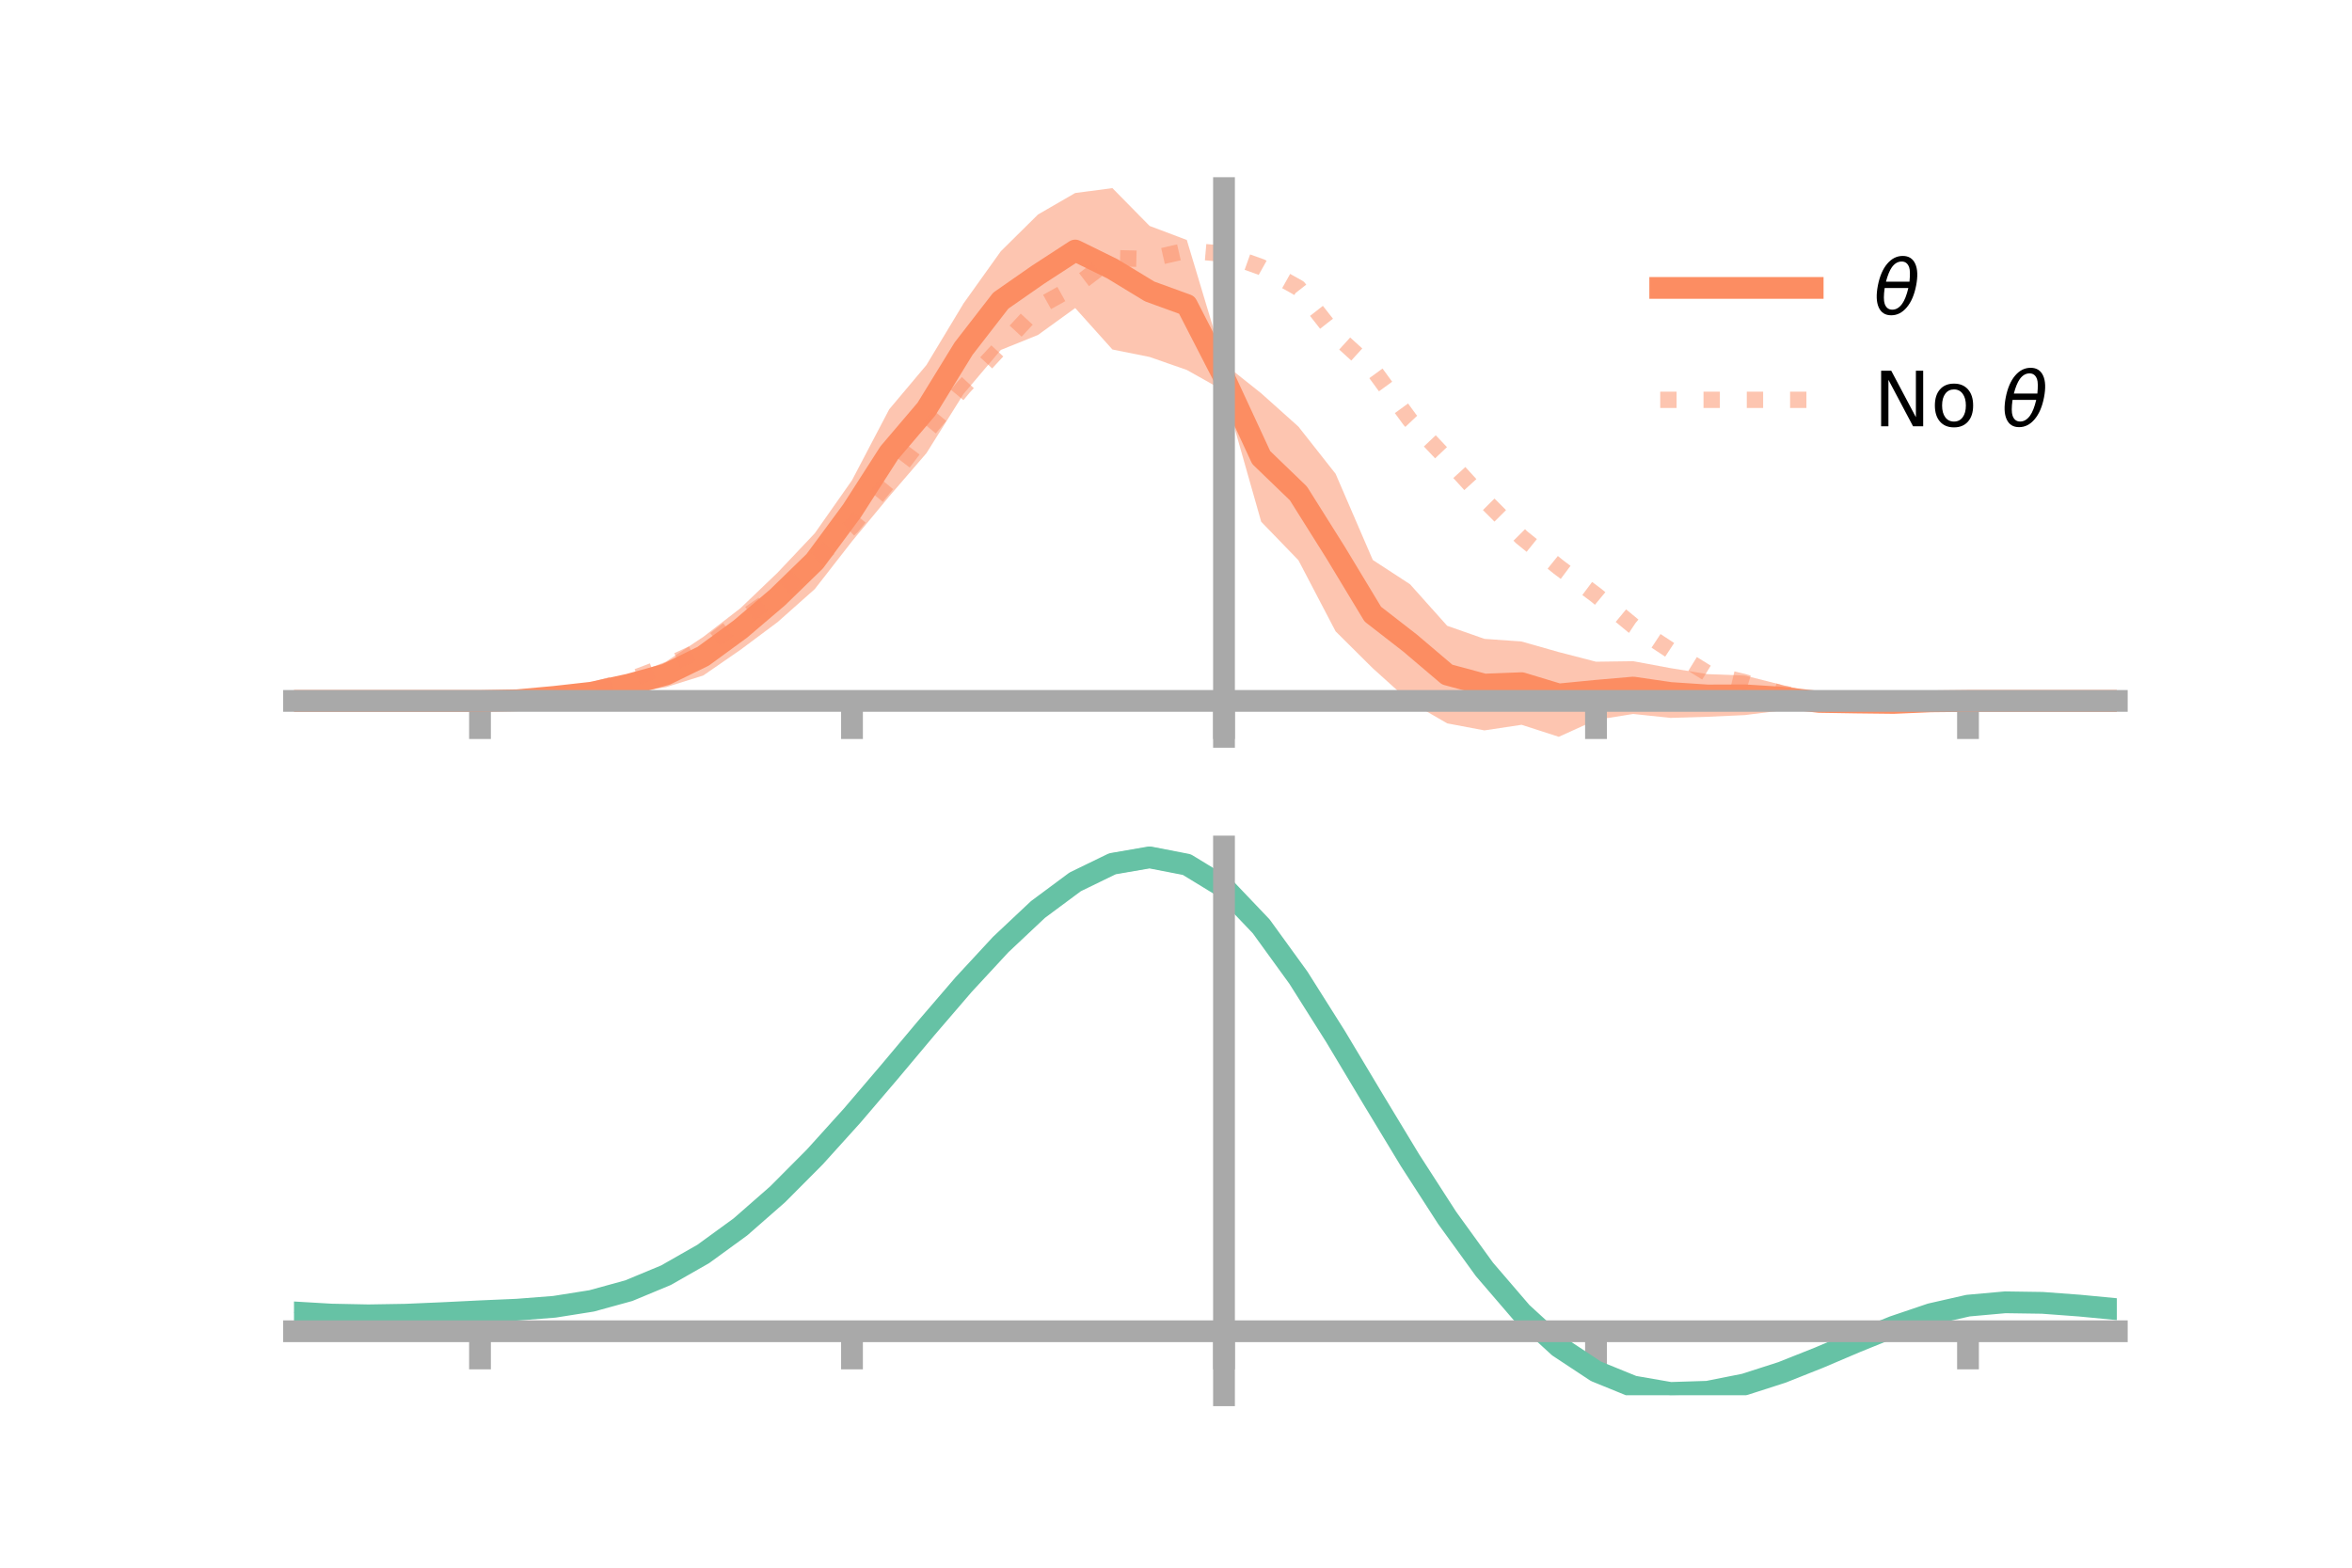 <?xml version="1.0" encoding="utf-8" standalone="no"?>
<!DOCTYPE svg PUBLIC "-//W3C//DTD SVG 1.1//EN"
  "http://www.w3.org/Graphics/SVG/1.1/DTD/svg11.dtd">
<!-- Created with matplotlib (https://matplotlib.org/) -->
<svg height="144pt" version="1.1" viewBox="0 0 216 144" width="216pt" xmlns="http://www.w3.org/2000/svg" xmlns:xlink="http://www.w3.org/1999/xlink">
 <defs>
  <style type="text/css">*{stroke-linecap:butt;stroke-linejoin:round;}</style>
 </defs>
 <g id="figure_1">
  <g id="patch_1">
   <path d="M 0 144 
L 216 144 
L 216 0 
L 0 0 
z
" style="fill:none;"/>
  </g>
  <g id="axes_1">
   <g id="patch_2">
    <path d="M 27 67.68 
L 194.4 67.68 
L 194.4 17.28 
L 27 17.28 
z
" style="fill:none;"/>
   </g>
   <g id="PolyCollection_1">
    <path clip-path="url(#p243f6cc5ad)" d="M 27 64.384 
L 27 64.384 
L 30.416 64.384 
L 33.833 64.384 
L 37.249 64.384 
L 40.665 64.384 
L 44.082 64.381 
L 47.498 64.195 
L 50.914 63.713 
L 54.331 63.095 
L 57.747 62.105 
L 61.163 60.777 
L 64.58 58.505 
L 67.996 55.869 
L 71.412 52.599 
L 74.829 48.98 
L 78.245 44.114 
L 81.661 37.598 
L 85.078 33.533 
L 88.494 27.864 
L 91.91 23.082 
L 95.327 19.703 
L 98.743 17.728 
L 102.159 17.28 
L 105.576 20.753 
L 108.992 22.042 
L 112.408 33.406 
L 115.824 36.126 
L 119.241 39.185 
L 122.657 43.521 
L 126.073 51.436 
L 129.49 53.664 
L 132.906 57.483 
L 136.322 58.681 
L 139.739 58.927 
L 143.155 59.897 
L 146.571 60.782 
L 149.988 60.734 
L 153.404 61.369 
L 156.82 61.922 
L 160.237 62.053 
L 163.653 62.915 
L 167.069 63.732 
L 170.486 63.986 
L 173.902 64.27 
L 177.318 64.295 
L 180.735 64.383 
L 184.151 64.384 
L 187.567 64.384 
L 190.984 64.384 
L 194.4 64.384 
L 194.4 64.384 
L 194.4 64.384 
L 190.984 64.384 
L 187.567 64.384 
L 184.151 64.384 
L 180.735 64.388 
L 177.318 64.549 
L 173.902 64.863 
L 170.486 65.069 
L 167.069 65.213 
L 163.653 65.254 
L 160.237 65.685 
L 156.82 65.839 
L 153.404 65.941 
L 149.988 65.581 
L 146.571 66.128 
L 143.155 67.68 
L 139.739 66.576 
L 136.322 67.09 
L 132.906 66.445 
L 129.49 64.464 
L 126.073 61.386 
L 122.657 57.992 
L 119.241 51.457 
L 115.824 47.924 
L 112.408 35.901 
L 108.992 33.982 
L 105.576 32.789 
L 102.159 32.101 
L 98.743 28.295 
L 95.327 30.767 
L 91.91 32.145 
L 88.494 36.18 
L 85.078 41.63 
L 81.661 45.595 
L 78.245 49.722 
L 74.829 54.108 
L 71.412 57.142 
L 67.996 59.692 
L 64.58 62.051 
L 61.163 63.119 
L 57.747 63.664 
L 54.331 64.159 
L 50.914 64.31 
L 47.498 64.45 
L 44.082 64.385 
L 40.665 64.384 
L 37.249 64.384 
L 33.833 64.384 
L 30.416 64.384 
L 27 64.384 
z
" style="fill:#fc8d62;fill-opacity:0.5;"/>
   </g>
   <g id="matplotlib.axis_1">
    <g id="xtick_1">
     <g id="line2d_1">
      <defs>
       <path d="M 0 0 
L 0 3.5 
" id="mfa67b8d4b0" style="stroke:#a9a9a9;stroke-width:2;"/>
      </defs>
      <g>
       <use style="fill:#a9a9a9;stroke:#a9a9a9;stroke-width:2;" x="44.082" xlink:href="#mfa67b8d4b0" y="64.384"/>
      </g>
     </g>
    </g>
    <g id="xtick_2">
     <g id="line2d_2">
      <g>
       <use style="fill:#a9a9a9;stroke:#a9a9a9;stroke-width:2;" x="78.245" xlink:href="#mfa67b8d4b0" y="64.384"/>
      </g>
     </g>
    </g>
    <g id="xtick_3">
     <g id="line2d_3">
      <g>
       <use style="fill:#a9a9a9;stroke:#a9a9a9;stroke-width:2;" x="112.408" xlink:href="#mfa67b8d4b0" y="64.384"/>
      </g>
     </g>
    </g>
    <g id="xtick_4">
     <g id="line2d_4">
      <g>
       <use style="fill:#a9a9a9;stroke:#a9a9a9;stroke-width:2;" x="146.571" xlink:href="#mfa67b8d4b0" y="64.384"/>
      </g>
     </g>
    </g>
    <g id="xtick_5">
     <g id="line2d_5">
      <g>
       <use style="fill:#a9a9a9;stroke:#a9a9a9;stroke-width:2;" x="180.735" xlink:href="#mfa67b8d4b0" y="64.384"/>
      </g>
     </g>
    </g>
   </g>
   <g id="matplotlib.axis_2"/>
   <g id="line2d_6">
    <path clip-path="url(#p243f6cc5ad)" d="M 27 64.384 
L 30.416 64.384 
L 33.833 64.384 
L 37.249 64.384 
L 40.665 64.384 
L 44.082 64.383 
L 47.498 64.322 
L 50.914 64.011 
L 54.331 63.627 
L 57.747 62.885 
L 61.163 61.948 
L 64.58 60.278 
L 67.996 57.78 
L 71.412 54.87 
L 74.829 51.544 
L 78.245 46.918 
L 81.661 41.596 
L 85.078 37.581 
L 88.494 32.022 
L 91.91 27.614 
L 95.327 25.235 
L 98.743 23.012 
L 102.159 24.691 
L 105.576 26.771 
L 108.992 28.012 
L 112.408 34.654 
L 115.824 42.025 
L 119.241 45.321 
L 122.657 50.756 
L 126.073 56.411 
L 129.49 59.064 
L 132.906 61.964 
L 136.322 62.885 
L 139.739 62.752 
L 143.155 63.788 
L 146.571 63.455 
L 149.988 63.158 
L 153.404 63.655 
L 156.82 63.881 
L 160.237 63.869 
L 163.653 64.084 
L 167.069 64.473 
L 170.486 64.528 
L 173.902 64.567 
L 177.318 64.422 
L 180.735 64.385 
L 184.151 64.384 
L 187.567 64.384 
L 190.984 64.384 
L 194.4 64.384 
" style="fill:none;stroke:#fc8d62;stroke-linecap:square;stroke-width:2;"/>
   </g>
   <g id="line2d_7">
    <path clip-path="url(#p243f6cc5ad)" d="M 27 64.384 
L 30.416 64.384 
L 33.833 64.384 
L 37.249 64.384 
L 40.665 64.384 
L 44.082 64.384 
L 47.498 64.309 
L 50.914 64 
L 54.331 63.437 
L 57.747 62.472 
L 61.163 61.176 
L 64.58 59.594 
L 67.996 56.963 
L 71.412 54.609 
L 74.829 51.535 
L 78.245 48.343 
L 81.661 44.188 
L 85.078 39.68 
L 88.494 35.563 
L 91.91 31.886 
L 95.327 28.199 
L 98.743 26.3 
L 102.159 23.708 
L 105.576 23.794 
L 108.992 23.012 
L 112.408 23.312 
L 115.824 24.531 
L 119.241 26.443 
L 122.657 30.797 
L 126.073 33.9 
L 129.49 38.576 
L 132.906 42.183 
L 136.322 45.925 
L 139.739 49.351 
L 143.155 52.105 
L 146.571 54.658 
L 149.988 57.486 
L 153.404 59.734 
L 156.82 61.845 
L 160.237 62.675 
L 163.653 63.719 
L 167.069 64.264 
L 170.486 64.462 
L 173.902 64.507 
L 177.318 64.426 
L 180.735 64.385 
L 184.151 64.384 
L 187.567 64.384 
L 190.984 64.384 
L 194.4 64.384 
" style="fill:none;stroke:#fc8d62;stroke-dasharray:1.5,2.475;stroke-dashoffset:0;stroke-opacity:0.5;stroke-width:1.5;"/>
   </g>
   <g id="patch_3">
    <path d="M 112.408 67.68 
L 112.408 17.28 
" style="fill:none;stroke:#a9a9a9;stroke-linecap:square;stroke-linejoin:miter;stroke-width:2;"/>
   </g>
   <g id="patch_4">
    <path d="M 194.4 67.68 
L 194.4 17.28 
" style="fill:none;"/>
   </g>
   <g id="patch_5">
    <path d="M 27 64.384 
L 194.4 64.384 
" style="fill:none;stroke:#a9a9a9;stroke-linecap:square;stroke-linejoin:miter;stroke-width:2;"/>
   </g>
   <g id="patch_6">
    <path d="M 27 17.28 
L 194.4 17.28 
" style="fill:none;"/>
   </g>
   <g id="legend_1">
    <g id="line2d_8">
     <path d="M 152.47 26.449 
L 166.47 26.449 
" style="fill:none;stroke:#fc8d62;stroke-linecap:square;stroke-width:2;"/>
    </g>
    <g id="line2d_9"/>
    <g id="text_1">
     <!-- $\theta$ -->
     <g transform="translate(172.07 28.899)scale(0.07 -0.07)">
      <defs>
       <path d="M 45.516 34.672 
L 14.453 34.672 
Q 12.359 20.062 14.5 13.875 
Q 17.188 6.25 24.469 6.25 
Q 31.781 6.25 37.359 13.922 
Q 42.234 20.656 45.516 34.672 
z
M 47.016 42.969 
Q 48.344 56.844 46.625 61.719 
Q 43.953 69.438 36.766 69.438 
Q 29.297 69.438 23.828 61.812 
Q 19.531 55.672 16.156 42.969 
z
M 38.188 76.766 
Q 49.906 76.766 54.594 66.406 
Q 59.281 56.109 55.719 37.844 
Q 52.203 19.625 43.453 9.281 
Q 34.766 -1.125 23.047 -1.125 
Q 11.281 -1.125 6.641 9.281 
Q 2 19.625 5.516 37.844 
Q 9.078 56.109 17.719 66.406 
Q 26.422 76.766 38.188 76.766 
z
" id="DejaVuSans-Oblique-952"/>
      </defs>
      <use transform="translate(0 0.234)" xlink:href="#DejaVuSans-Oblique-952"/>
     </g>
    </g>
    <g id="line2d_10">
     <path d="M 152.47 36.724 
L 166.47 36.724 
" style="fill:none;stroke:#fc8d62;stroke-dasharray:1.5,2.475;stroke-dashoffset:0;stroke-opacity:0.5;stroke-width:1.5;"/>
    </g>
    <g id="line2d_11"/>
    <g id="text_2">
     <!-- No $\theta$ -->
     <g transform="translate(172.07 39.174)scale(0.07 -0.07)">
      <defs>
       <path d="M 9.812 72.906 
L 23.094 72.906 
L 55.422 11.922 
L 55.422 72.906 
L 64.984 72.906 
L 64.984 0 
L 51.703 0 
L 19.391 60.984 
L 19.391 0 
L 9.812 0 
z
" id="DejaVuSans-78"/>
       <path d="M 30.609 48.391 
Q 23.391 48.391 19.188 42.75 
Q 14.984 37.109 14.984 27.297 
Q 14.984 17.484 19.156 11.844 
Q 23.344 6.203 30.609 6.203 
Q 37.797 6.203 41.984 11.859 
Q 46.188 17.531 46.188 27.297 
Q 46.188 37.016 41.984 42.703 
Q 37.797 48.391 30.609 48.391 
z
M 30.609 56 
Q 42.328 56 49.016 48.375 
Q 55.719 40.766 55.719 27.297 
Q 55.719 13.875 49.016 6.219 
Q 42.328 -1.422 30.609 -1.422 
Q 18.844 -1.422 12.172 6.219 
Q 5.516 13.875 5.516 27.297 
Q 5.516 40.766 12.172 48.375 
Q 18.844 56 30.609 56 
z
" id="DejaVuSans-111"/>
       <path id="DejaVuSans-32"/>
      </defs>
      <use transform="translate(0 0.234)" xlink:href="#DejaVuSans-78"/>
      <use transform="translate(74.805 0.234)" xlink:href="#DejaVuSans-111"/>
      <use transform="translate(135.986 0.234)" xlink:href="#DejaVuSans-32"/>
      <use transform="translate(167.773 0.234)" xlink:href="#DejaVuSans-Oblique-952"/>
     </g>
    </g>
   </g>
  </g>
  <g id="axes_2">
   <g id="patch_7">
    <path d="M 27 128.16 
L 194.4 128.16 
L 194.4 77.76 
L 27 77.76 
z
" style="fill:none;"/>
   </g>
   <g id="PolyCollection_2">
    <path clip-path="url(#pe8d7aabe8e)" d="M 27 120.591 
L 27 120.512 
L 30.416 120.721 
L 33.833 120.791 
L 37.249 120.727 
L 40.665 120.571 
L 44.082 120.395 
L 47.498 120.24 
L 50.914 119.968 
L 54.331 119.42 
L 57.747 118.47 
L 61.163 117.026 
L 64.58 115.037 
L 67.996 112.495 
L 71.412 109.43 
L 74.829 105.91 
L 78.245 102.035 
L 81.661 97.935 
L 85.078 93.764 
L 88.494 89.696 
L 91.91 85.922 
L 95.327 82.64 
L 98.743 80.053 
L 102.159 78.361 
L 105.576 77.76 
L 108.992 78.436 
L 112.408 80.556 
L 115.824 84.2 
L 119.241 88.988 
L 122.657 94.487 
L 126.073 100.288 
L 129.49 106.034 
L 132.906 111.426 
L 136.322 116.229 
L 139.739 120.274 
L 143.155 123.457 
L 146.571 125.74 
L 149.988 127.142 
L 153.404 127.737 
L 156.82 127.633 
L 160.237 126.965 
L 163.653 125.883 
L 167.069 124.548 
L 170.486 123.121 
L 173.902 121.761 
L 177.318 120.621 
L 180.735 119.849 
L 184.151 119.545 
L 187.567 119.6 
L 190.984 119.863 
L 194.4 120.202 
L 194.4 120.306 
L 194.4 120.306 
L 190.984 119.991 
L 187.567 119.746 
L 184.151 119.701 
L 180.735 120.01 
L 177.318 120.794 
L 173.902 121.967 
L 170.486 123.375 
L 167.069 124.856 
L 163.653 126.24 
L 160.237 127.358 
L 156.82 128.047 
L 153.404 128.16 
L 149.988 127.571 
L 146.571 126.187 
L 143.155 123.956 
L 139.739 120.867 
L 136.322 116.959 
L 132.906 112.323 
L 129.49 107.117 
L 126.073 101.563 
L 122.657 95.949 
L 119.241 90.622 
L 115.824 85.979 
L 112.408 82.447 
L 108.992 80.396 
L 105.576 79.745 
L 102.159 80.326 
L 98.743 81.954 
L 95.327 84.438 
L 91.91 87.582 
L 88.494 91.19 
L 85.078 95.071 
L 81.661 99.046 
L 78.245 102.949 
L 74.829 106.636 
L 71.412 109.985 
L 67.996 112.904 
L 64.58 115.332 
L 61.163 117.242 
L 57.747 118.64 
L 54.331 119.567 
L 50.914 120.101 
L 47.498 120.362 
L 44.082 120.504 
L 40.665 120.664 
L 37.249 120.8 
L 33.833 120.849 
L 30.416 120.781 
L 27 120.591 
z
" style="fill:#66c2a5;fill-opacity:0.5;"/>
   </g>
   <g id="matplotlib.axis_3">
    <g id="xtick_6">
     <g id="line2d_12">
      <g>
       <use style="fill:#a9a9a9;stroke:#a9a9a9;stroke-width:2;" x="44.082" xlink:href="#mfa67b8d4b0" y="122.282"/>
      </g>
     </g>
    </g>
    <g id="xtick_7">
     <g id="line2d_13">
      <g>
       <use style="fill:#a9a9a9;stroke:#a9a9a9;stroke-width:2;" x="78.245" xlink:href="#mfa67b8d4b0" y="122.282"/>
      </g>
     </g>
    </g>
    <g id="xtick_8">
     <g id="line2d_14">
      <g>
       <use style="fill:#a9a9a9;stroke:#a9a9a9;stroke-width:2;" x="112.408" xlink:href="#mfa67b8d4b0" y="122.282"/>
      </g>
     </g>
    </g>
    <g id="xtick_9">
     <g id="line2d_15">
      <g>
       <use style="fill:#a9a9a9;stroke:#a9a9a9;stroke-width:2;" x="146.571" xlink:href="#mfa67b8d4b0" y="122.282"/>
      </g>
     </g>
    </g>
    <g id="xtick_10">
     <g id="line2d_16">
      <g>
       <use style="fill:#a9a9a9;stroke:#a9a9a9;stroke-width:2;" x="180.735" xlink:href="#mfa67b8d4b0" y="122.282"/>
      </g>
     </g>
    </g>
   </g>
   <g id="matplotlib.axis_4"/>
   <g id="line2d_17">
    <path clip-path="url(#pe8d7aabe8e)" d="M 27 120.551 
L 30.416 120.751 
L 33.833 120.82 
L 37.249 120.764 
L 40.665 120.617 
L 44.082 120.449 
L 47.498 120.301 
L 50.914 120.035 
L 54.331 119.494 
L 57.747 118.555 
L 61.163 117.134 
L 64.58 115.185 
L 67.996 112.699 
L 71.412 109.707 
L 74.829 106.273 
L 78.245 102.492 
L 81.661 98.49 
L 85.078 94.418 
L 88.494 90.443 
L 91.91 86.752 
L 95.327 83.539 
L 98.743 81.003 
L 102.159 79.343 
L 105.576 78.753 
L 108.992 79.416 
L 112.408 81.502 
L 115.824 85.089 
L 119.241 89.805 
L 122.657 95.218 
L 126.073 100.925 
L 129.49 106.575 
L 132.906 111.874 
L 136.322 116.594 
L 139.739 120.571 
L 143.155 123.707 
L 146.571 125.963 
L 149.988 127.356 
L 153.404 127.948 
L 156.82 127.84 
L 160.237 127.161 
L 163.653 126.061 
L 167.069 124.702 
L 170.486 123.248 
L 173.902 121.864 
L 177.318 120.707 
L 180.735 119.93 
L 184.151 119.623 
L 187.567 119.673 
L 190.984 119.927 
L 194.4 120.254 
" style="fill:none;stroke:#66c2a5;stroke-linecap:square;stroke-width:2;"/>
   </g>
   <g id="patch_8">
    <path d="M 112.408 128.16 
L 112.408 77.76 
" style="fill:none;stroke:#a9a9a9;stroke-linecap:square;stroke-linejoin:miter;stroke-width:2;"/>
   </g>
   <g id="patch_9">
    <path d="M 194.4 128.16 
L 194.4 77.76 
" style="fill:none;"/>
   </g>
   <g id="patch_10">
    <path d="M 27 122.282 
L 194.4 122.282 
" style="fill:none;stroke:#a9a9a9;stroke-linecap:square;stroke-linejoin:miter;stroke-width:2;"/>
   </g>
   <g id="patch_11">
    <path d="M 27 77.76 
L 194.4 77.76 
" style="fill:none;"/>
   </g>
  </g>
 </g>
 <defs>
  <clipPath id="p243f6cc5ad">
   <rect height="50.4" width="167.4" x="27" y="17.28"/>
  </clipPath>
  <clipPath id="pe8d7aabe8e">
   <rect height="50.4" width="167.4" x="27" y="77.76"/>
  </clipPath>
 </defs>
</svg>
